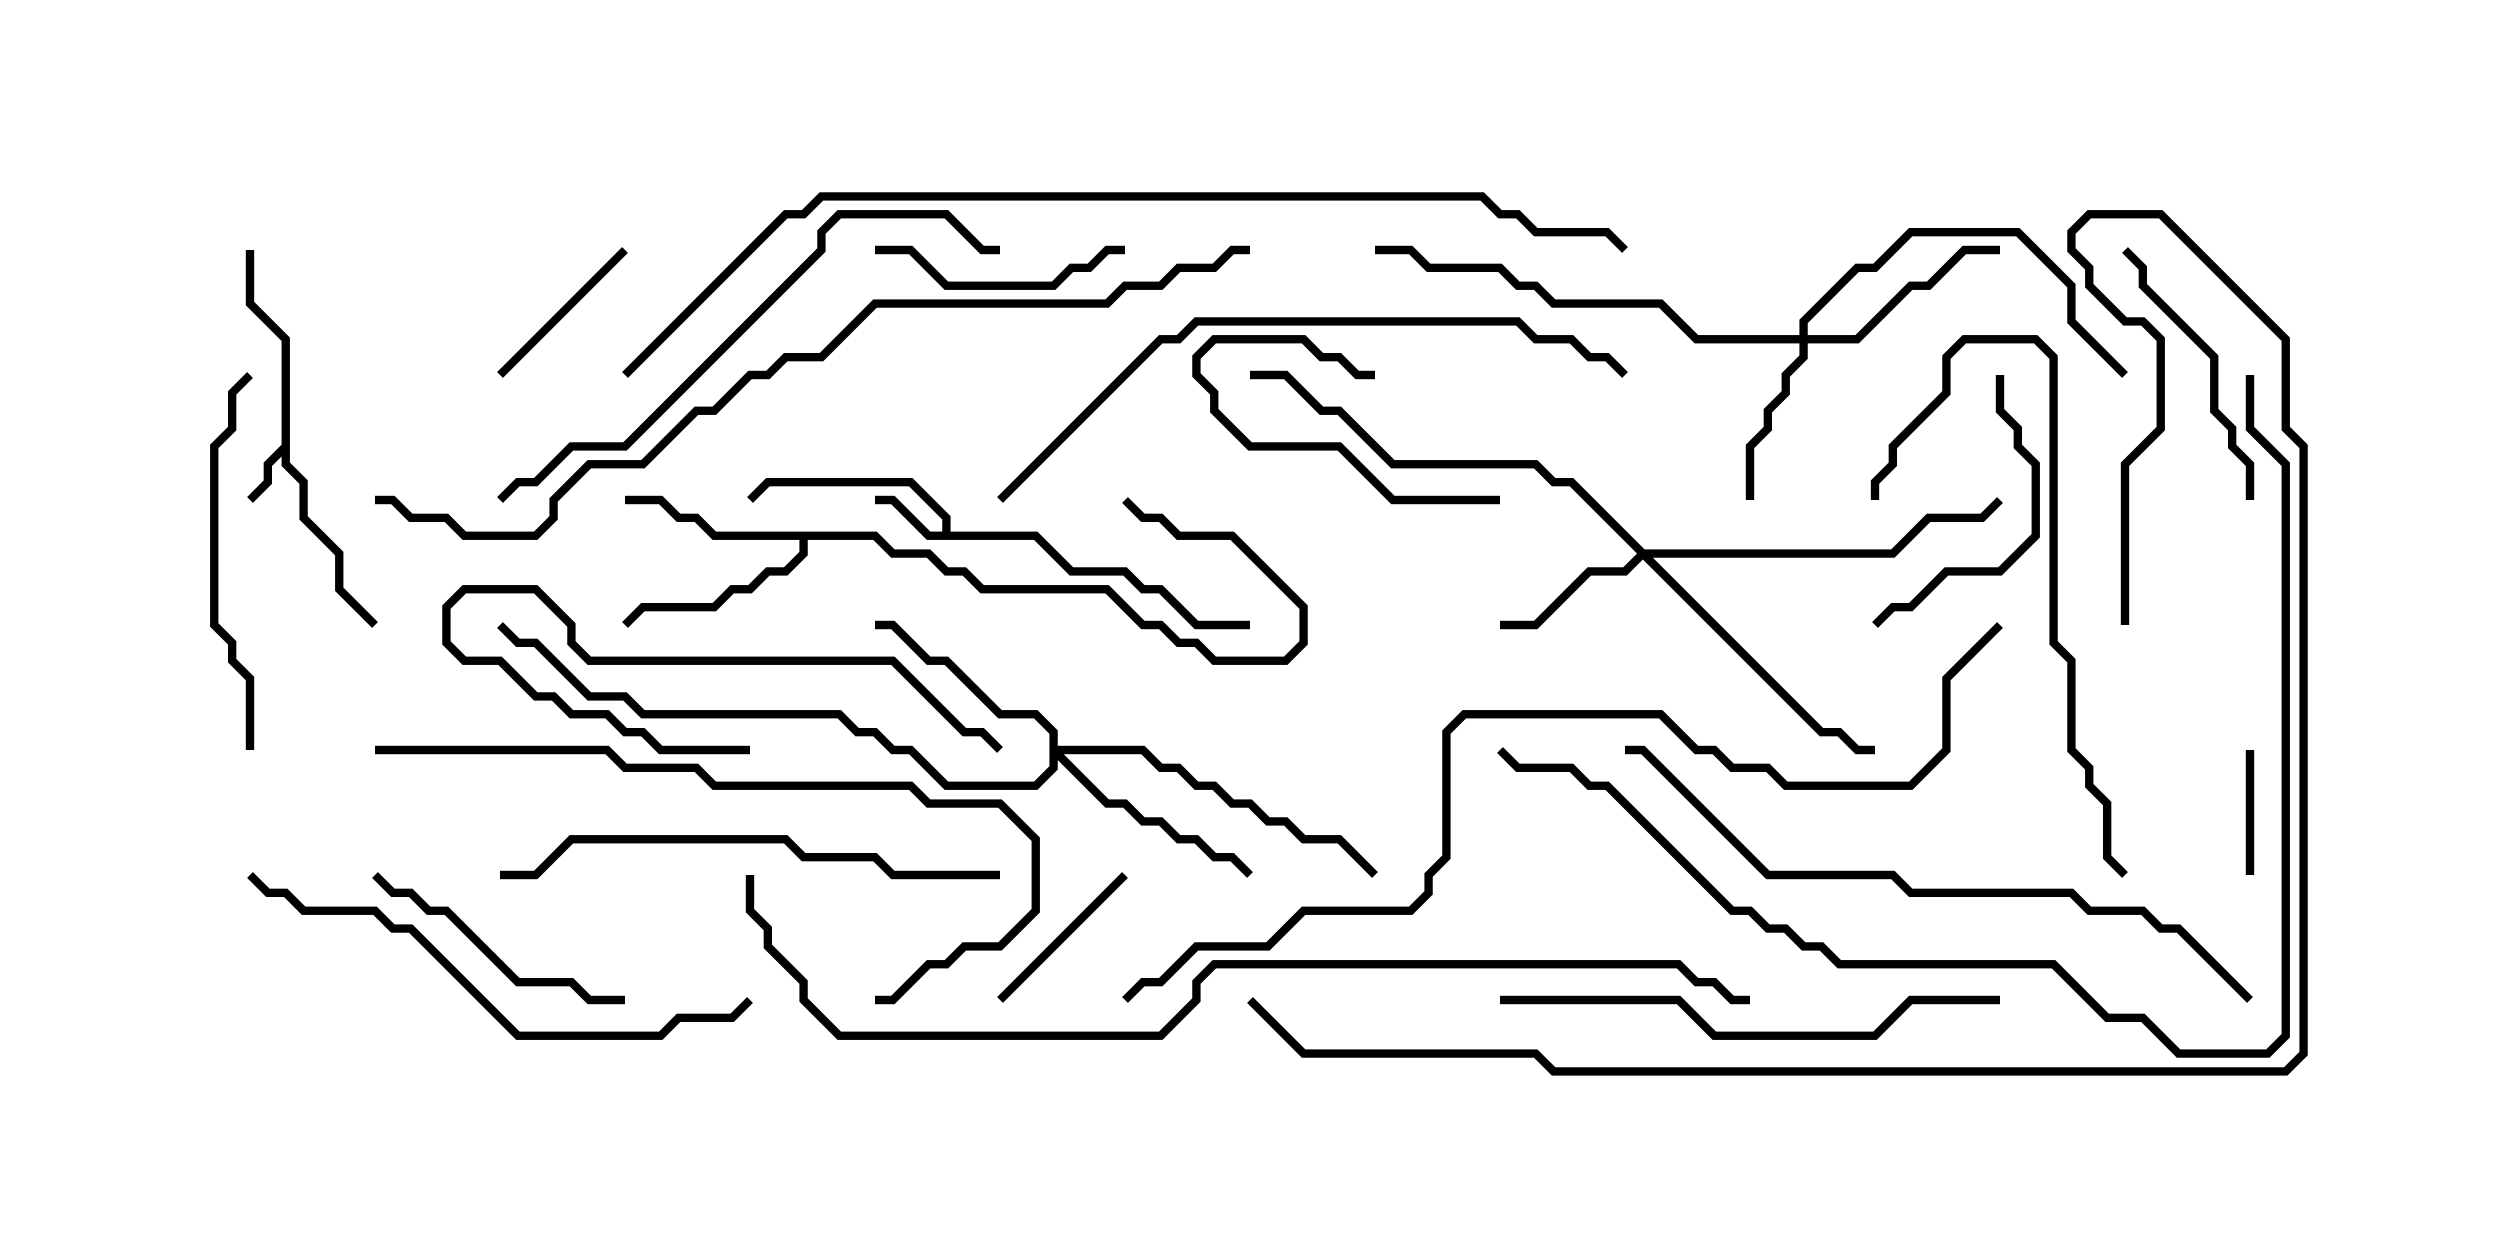 <svg version="1.1" width="30" height="15" xmlns="http://www.w3.org/2000/svg"><path d="M3.379,5.336L3.379,4.092L2.95,3.664L2.95,3L3.05,3L3.05,3.622L3.479,4.051L3.479,5.551L3.693,5.765L3.693,6.194L4.121,6.622L4.121,7.051L4.535,7.465L4.465,7.535L4.021,7.092L4.021,6.664L3.593,6.235L3.593,5.806L3.379,5.592L3.379,5.478L3.264,5.592L3.264,5.806L3.035,6.035L2.965,5.965L3.164,5.765L3.164,5.551z" stroke="none"/><path d="M11.307,6.379L11.307,6.235L10.908,5.836L9.235,5.836L9.035,6.035L8.965,5.965L9.194,5.736L10.949,5.736L11.407,6.194L11.407,6.379L12.449,6.379L12.878,6.807L13.521,6.807L13.735,7.021L13.949,7.021L14.378,7.45L15,7.45L15,7.55L14.336,7.55L13.908,7.121L13.694,7.121L13.479,6.907L12.836,6.907L12.408,6.479L11.122,6.479L10.694,6.05L10.5,6.05L10.5,5.95L10.735,5.95L11.164,6.379z" stroke="none"/><path d="M10.521,6.379L10.735,6.593L11.164,6.593L11.378,6.807L11.592,6.807L11.806,7.021L13.306,7.021L13.735,7.45L13.949,7.45L14.164,7.664L14.378,7.664L14.592,7.879L15.408,7.879L15.593,7.694L15.593,7.306L14.765,6.479L14.122,6.479L13.908,6.264L13.694,6.264L13.465,6.035L13.535,5.965L13.735,6.164L13.949,6.164L14.164,6.379L14.806,6.379L15.693,7.265L15.693,7.735L15.449,7.979L14.551,7.979L14.336,7.764L14.122,7.764L13.908,7.55L13.694,7.55L13.265,7.121L11.765,7.121L11.551,6.907L11.336,6.907L11.122,6.693L10.694,6.693L10.479,6.479L9.693,6.479L9.693,6.664L9.449,6.907L9.235,6.907L9.021,7.121L8.806,7.121L8.592,7.336L7.735,7.336L7.535,7.535L7.465,7.465L7.694,7.236L8.551,7.236L8.765,7.021L8.979,7.021L9.194,6.807L9.408,6.807L9.593,6.622L9.593,6.479L8.551,6.479L8.336,6.264L8.122,6.264L7.908,6.05L7.5,6.05L7.5,5.95L7.949,5.95L8.164,6.164L8.378,6.164L8.592,6.379z" stroke="none"/><path d="M19.735,6.593L22.694,6.593L23.122,6.164L23.765,6.164L23.965,5.965L24.035,6.035L23.806,6.264L23.164,6.264L22.735,6.693L19.835,6.693L21.878,8.736L22.092,8.736L22.306,8.95L22.5,8.95L22.5,9.05L22.265,9.05L22.051,8.836L21.836,8.836L19.714,6.714L19.521,6.907L19.092,6.907L18.449,7.55L18,7.55L18,7.45L18.408,7.45L19.051,6.807L19.479,6.807L19.644,6.643L18.836,5.836L18.622,5.836L18.408,5.621L16.694,5.621L16.051,4.979L15.836,4.979L15.408,4.55L15,4.55L15,4.45L15.449,4.45L15.878,4.879L16.092,4.879L16.735,5.521L18.449,5.521L18.664,5.736L18.878,5.736z" stroke="none"/><path d="M21.593,4.021L21.593,3.836L22.265,3.164L22.479,3.164L22.908,2.736L24.235,2.736L24.907,3.408L24.907,3.836L25.535,4.465L25.465,4.535L24.807,3.878L24.807,3.449L24.194,2.836L22.949,2.836L22.521,3.264L22.306,3.264L21.693,3.878L21.693,4.021L22.265,4.021L22.908,3.379L23.122,3.379L23.551,2.95L24,2.95L24,3.05L23.592,3.05L23.164,3.479L22.949,3.479L22.306,4.121L21.693,4.121L21.693,4.306L21.479,4.521L21.479,4.735L21.264,4.949L21.264,5.164L21.05,5.378L21.05,6L20.95,6L20.95,5.336L21.164,5.122L21.164,4.908L21.379,4.694L21.379,4.479L21.593,4.265L21.593,4.121L20.336,4.121L19.908,3.693L18.622,3.693L18.408,3.479L18.194,3.479L17.979,3.264L17.122,3.264L16.908,3.05L16.5,3.05L16.5,2.95L16.949,2.95L17.164,3.164L18.021,3.164L18.235,3.379L18.449,3.379L18.664,3.593L19.949,3.593L20.378,4.021z" stroke="none"/><path d="M12.593,8.806L12.408,8.621L11.979,8.621L11.336,7.979L11.122,7.979L10.694,7.55L10.5,7.55L10.5,7.45L10.735,7.45L11.164,7.879L11.378,7.879L12.021,8.521L12.449,8.521L12.693,8.765L12.693,8.95L13.735,8.95L13.949,9.164L14.164,9.164L14.378,9.379L14.592,9.379L14.806,9.593L15.021,9.593L15.235,9.807L15.449,9.807L15.664,10.021L16.092,10.021L16.535,10.465L16.465,10.535L16.051,10.121L15.622,10.121L15.408,9.907L15.194,9.907L14.979,9.693L14.765,9.693L14.551,9.479L14.336,9.479L14.122,9.264L13.908,9.264L13.694,9.05L12.764,9.05L13.306,9.593L13.521,9.593L13.735,9.807L13.949,9.807L14.164,10.021L14.378,10.021L14.592,10.236L14.806,10.236L15.035,10.465L14.965,10.535L14.765,10.336L14.551,10.336L14.336,10.121L14.122,10.121L13.908,9.907L13.694,9.907L13.479,9.693L13.265,9.693L12.693,9.121L12.693,9.235L12.449,9.479L11.336,9.479L10.908,9.05L10.694,9.05L10.479,8.836L10.265,8.836L10.051,8.621L7.694,8.621L7.479,8.407L7.051,8.407L6.408,7.764L6.194,7.764L5.965,7.535L6.035,7.465L6.235,7.664L6.449,7.664L7.092,8.307L7.521,8.307L7.735,8.521L10.092,8.521L10.306,8.736L10.521,8.736L10.735,8.95L10.949,8.95L11.378,9.379L12.408,9.379L12.593,9.194z" stroke="none"/><path d="M26.95,9L27.05,9L27.05,10.5L26.95,10.5z" stroke="none"/><path d="M13.465,10.465L13.535,10.535L12.035,12.035L11.965,11.965z" stroke="none"/><path d="M7.465,2.965L7.535,3.035L6.035,4.535L5.965,4.465z" stroke="none"/><path d="M18,5.95L18,6.05L16.694,6.05L16.051,5.407L14.979,5.407L14.521,4.949L14.521,4.735L14.307,4.521L14.307,4.265L14.551,4.021L15.664,4.021L15.878,4.236L16.092,4.236L16.306,4.45L16.5,4.45L16.5,4.55L16.265,4.55L16.051,4.336L15.836,4.336L15.622,4.121L14.592,4.121L14.407,4.306L14.407,4.479L14.621,4.694L14.621,4.908L15.021,5.307L16.092,5.307L16.735,5.95z" stroke="none"/><path d="M9,8.95L9,9.05L7.908,9.05L7.694,8.836L7.479,8.836L7.265,8.621L6.836,8.621L6.622,8.407L6.408,8.407L5.979,7.979L5.551,7.979L5.307,7.735L5.307,7.265L5.551,7.021L6.449,7.021L6.907,7.479L6.907,7.694L7.092,7.879L10.735,7.879L11.592,8.736L11.806,8.736L12.035,8.965L11.965,9.035L11.765,8.836L11.551,8.836L10.694,7.979L7.051,7.979L6.807,7.735L6.807,7.521L6.408,7.121L5.592,7.121L5.407,7.306L5.407,7.694L5.592,7.879L6.021,7.879L6.449,8.307L6.664,8.307L6.878,8.521L7.306,8.521L7.521,8.736L7.735,8.736L7.949,8.95z" stroke="none"/><path d="M10.5,3.05L10.5,2.95L10.949,2.95L11.378,3.379L12.622,3.379L12.836,3.164L13.051,3.164L13.265,2.95L13.5,2.95L13.5,3.05L13.306,3.05L13.092,3.264L12.878,3.264L12.664,3.479L11.336,3.479L10.908,3.05z" stroke="none"/><path d="M4.465,10.535L4.535,10.465L4.735,10.664L4.949,10.664L5.164,10.879L5.378,10.879L6.235,11.736L6.878,11.736L7.092,11.95L7.5,11.95L7.5,12.05L7.051,12.05L6.836,11.836L6.194,11.836L5.336,10.979L5.122,10.979L4.908,10.764L4.694,10.764z" stroke="none"/><path d="M23.95,4.5L24.05,4.5L24.05,4.908L24.264,5.122L24.264,5.336L24.479,5.551L24.479,6.449L24.021,6.907L23.378,6.907L22.949,7.336L22.735,7.336L22.535,7.535L22.465,7.465L22.694,7.236L22.908,7.236L23.336,6.807L23.979,6.807L24.379,6.408L24.379,5.592L24.164,5.378L24.164,5.164L23.95,4.949z" stroke="none"/><path d="M27.05,6L26.95,6L26.95,5.592L26.736,5.378L26.736,5.164L26.521,4.949L26.521,4.306L25.664,3.449L25.664,3.235L25.465,3.035L25.535,2.965L25.764,3.194L25.764,3.408L26.621,4.265L26.621,4.908L26.836,5.122L26.836,5.336L27.05,5.551z" stroke="none"/><path d="M3.05,9L2.95,9L2.95,8.164L2.736,7.949L2.736,7.735L2.521,7.521L2.521,5.336L2.736,5.122L2.736,4.694L2.965,4.465L3.035,4.535L2.836,4.735L2.836,5.164L2.621,5.378L2.621,7.479L2.836,7.694L2.836,7.908L3.05,8.122z" stroke="none"/><path d="M22.55,6L22.45,6L22.45,5.765L22.664,5.551L22.664,5.336L23.307,4.694L23.307,4.265L23.551,4.021L24.449,4.021L24.693,4.265L24.693,7.694L24.907,7.908L24.907,8.979L25.121,9.194L25.121,9.408L25.336,9.622L25.336,10.265L25.535,10.465L25.465,10.535L25.236,10.306L25.236,9.664L25.021,9.449L25.021,9.235L24.807,9.021L24.807,7.949L24.593,7.735L24.593,4.306L24.408,4.121L23.592,4.121L23.407,4.306L23.407,4.735L22.764,5.378L22.764,5.592L22.55,5.806z" stroke="none"/><path d="M12,10.45L12,10.55L10.694,10.55L10.479,10.336L9.622,10.336L9.408,10.121L6.878,10.121L6.449,10.55L6,10.55L6,10.45L6.408,10.45L6.836,10.021L9.449,10.021L9.664,10.236L10.521,10.236L10.735,10.45z" stroke="none"/><path d="M18,12.05L18,11.95L20.164,11.95L20.592,12.379L22.479,12.379L22.908,11.95L24,11.95L24,12.05L22.949,12.05L22.521,12.479L20.551,12.479L20.122,12.05z" stroke="none"/><path d="M8.965,11.965L9.035,12.035L8.806,12.264L8.164,12.264L7.949,12.479L6.194,12.479L4.908,11.193L4.694,11.193L4.479,10.979L3.622,10.979L3.408,10.764L3.194,10.764L2.965,10.535L3.035,10.465L3.235,10.664L3.449,10.664L3.664,10.879L4.521,10.879L4.735,11.093L4.949,11.093L6.235,12.379L7.908,12.379L8.122,12.164L8.765,12.164z" stroke="none"/><path d="M6.035,6.035L5.965,5.965L6.194,5.736L6.408,5.736L6.836,5.307L7.479,5.307L9.807,2.979L9.807,2.765L10.051,2.521L11.378,2.521L11.806,2.95L12,2.95L12,3.05L11.765,3.05L11.336,2.621L10.092,2.621L9.907,2.806L9.907,3.021L7.521,5.407L6.878,5.407L6.449,5.836L6.235,5.836z" stroke="none"/><path d="M4.5,9.05L4.5,8.95L7.306,8.95L7.521,9.164L8.378,9.164L8.592,9.379L10.949,9.379L11.164,9.593L12.021,9.593L12.479,10.051L12.479,10.949L12.021,11.407L11.592,11.407L11.378,11.621L11.164,11.621L10.735,12.05L10.5,12.05L10.5,11.95L10.694,11.95L11.122,11.521L11.336,11.521L11.551,11.307L11.979,11.307L12.379,10.908L12.379,10.092L11.979,9.693L11.122,9.693L10.908,9.479L8.551,9.479L8.336,9.264L7.479,9.264L7.265,9.05z" stroke="none"/><path d="M12.035,6.035L11.965,5.965L13.908,4.021L14.122,4.021L14.336,3.807L18.235,3.807L18.449,4.021L18.878,4.021L19.092,4.236L19.306,4.236L19.535,4.465L19.465,4.535L19.265,4.336L19.051,4.336L18.836,4.121L18.408,4.121L18.194,3.907L14.378,3.907L14.164,4.121L13.949,4.121z" stroke="none"/><path d="M27.035,11.965L26.965,12.035L26.122,11.193L25.908,11.193L25.694,10.979L25.051,10.979L24.836,10.764L22.908,10.764L22.694,10.55L21.194,10.55L19.694,9.05L19.5,9.05L19.5,8.95L19.735,8.95L21.235,10.45L22.735,10.45L22.949,10.664L24.878,10.664L25.092,10.879L25.735,10.879L25.949,11.093L26.164,11.093z" stroke="none"/><path d="M26.95,4.5L27.05,4.5L27.05,5.122L27.479,5.551L27.479,12.449L27.235,12.693L26.122,12.693L25.694,12.264L25.265,12.264L24.622,11.621L22.051,11.621L21.836,11.407L21.622,11.407L21.408,11.193L21.194,11.193L20.979,10.979L20.765,10.979L19.265,9.479L19.051,9.479L18.836,9.264L18.194,9.264L17.965,9.035L18.035,8.965L18.235,9.164L18.878,9.164L19.092,9.379L19.306,9.379L20.806,10.879L21.021,10.879L21.235,11.093L21.449,11.093L21.664,11.307L21.878,11.307L22.092,11.521L24.664,11.521L25.306,12.164L25.735,12.164L26.164,12.593L27.194,12.593L27.379,12.408L27.379,5.592L26.95,5.164z" stroke="none"/><path d="M15,2.95L15,3.05L14.806,3.05L14.592,3.264L14.164,3.264L13.949,3.479L13.521,3.479L13.306,3.693L10.521,3.693L9.878,4.336L9.449,4.336L9.235,4.55L9.021,4.55L8.592,4.979L8.378,4.979L7.735,5.621L7.092,5.621L6.693,6.021L6.693,6.235L6.449,6.479L5.551,6.479L5.336,6.264L4.908,6.264L4.694,6.05L4.5,6.05L4.5,5.95L4.735,5.95L4.949,6.164L5.378,6.164L5.592,6.379L6.408,6.379L6.593,6.194L6.593,5.979L7.051,5.521L7.694,5.521L8.336,4.879L8.551,4.879L8.979,4.45L9.194,4.45L9.408,4.236L9.836,4.236L10.479,3.593L13.265,3.593L13.479,3.379L13.908,3.379L14.122,3.164L14.551,3.164L14.765,2.95z" stroke="none"/><path d="M25.55,7.5L25.45,7.5L25.45,5.551L25.879,5.122L25.879,4.092L25.694,3.907L25.479,3.907L25.021,3.449L25.021,3.235L24.807,3.021L24.807,2.765L25.051,2.521L25.949,2.521L27.479,4.051L27.479,5.122L27.693,5.336L27.693,12.664L27.449,12.907L18.622,12.907L18.408,12.693L15.622,12.693L14.965,12.035L15.035,11.965L15.664,12.593L18.449,12.593L18.664,12.807L27.408,12.807L27.593,12.622L27.593,5.378L27.379,5.164L27.379,4.092L25.908,2.621L25.092,2.621L24.907,2.806L24.907,2.979L25.121,3.194L25.121,3.408L25.521,3.807L25.735,3.807L25.979,4.051L25.979,5.164L25.55,5.592z" stroke="none"/><path d="M23.965,7.465L24.035,7.535L23.407,8.164L23.407,9.021L22.949,9.479L21.408,9.479L21.194,9.264L20.765,9.264L20.551,9.05L20.336,9.05L19.908,8.621L17.592,8.621L17.407,8.806L17.407,10.306L17.193,10.521L17.193,10.735L16.949,10.979L15.664,10.979L15.235,11.407L14.378,11.407L13.949,11.836L13.735,11.836L13.535,12.035L13.465,11.965L13.694,11.736L13.908,11.736L14.336,11.307L15.194,11.307L15.622,10.879L16.908,10.879L17.093,10.694L17.093,10.479L17.307,10.265L17.307,8.765L17.551,8.521L19.949,8.521L20.378,8.95L20.592,8.95L20.806,9.164L21.235,9.164L21.449,9.379L22.908,9.379L23.307,8.979L23.307,8.122z" stroke="none"/><path d="M7.535,4.535L7.465,4.465L9.408,2.521L9.622,2.521L9.836,2.307L17.806,2.307L18.021,2.521L18.235,2.521L18.449,2.736L19.306,2.736L19.535,2.965L19.465,3.035L19.265,2.836L18.408,2.836L18.194,2.621L17.979,2.621L17.765,2.407L9.878,2.407L9.664,2.621L9.449,2.621z" stroke="none"/><path d="M8.95,10.5L9.05,10.5L9.05,10.908L9.264,11.122L9.264,11.336L9.693,11.765L9.693,11.979L10.092,12.379L13.908,12.379L14.307,11.979L14.307,11.765L14.551,11.521L20.164,11.521L20.378,11.736L20.592,11.736L20.806,11.95L21,11.95L21,12.05L20.765,12.05L20.551,11.836L20.336,11.836L20.122,11.621L14.592,11.621L14.407,11.806L14.407,12.021L13.949,12.479L10.051,12.479L9.593,12.021L9.593,11.806L9.164,11.378L9.164,11.164L8.95,10.949z" stroke="none"/></svg>